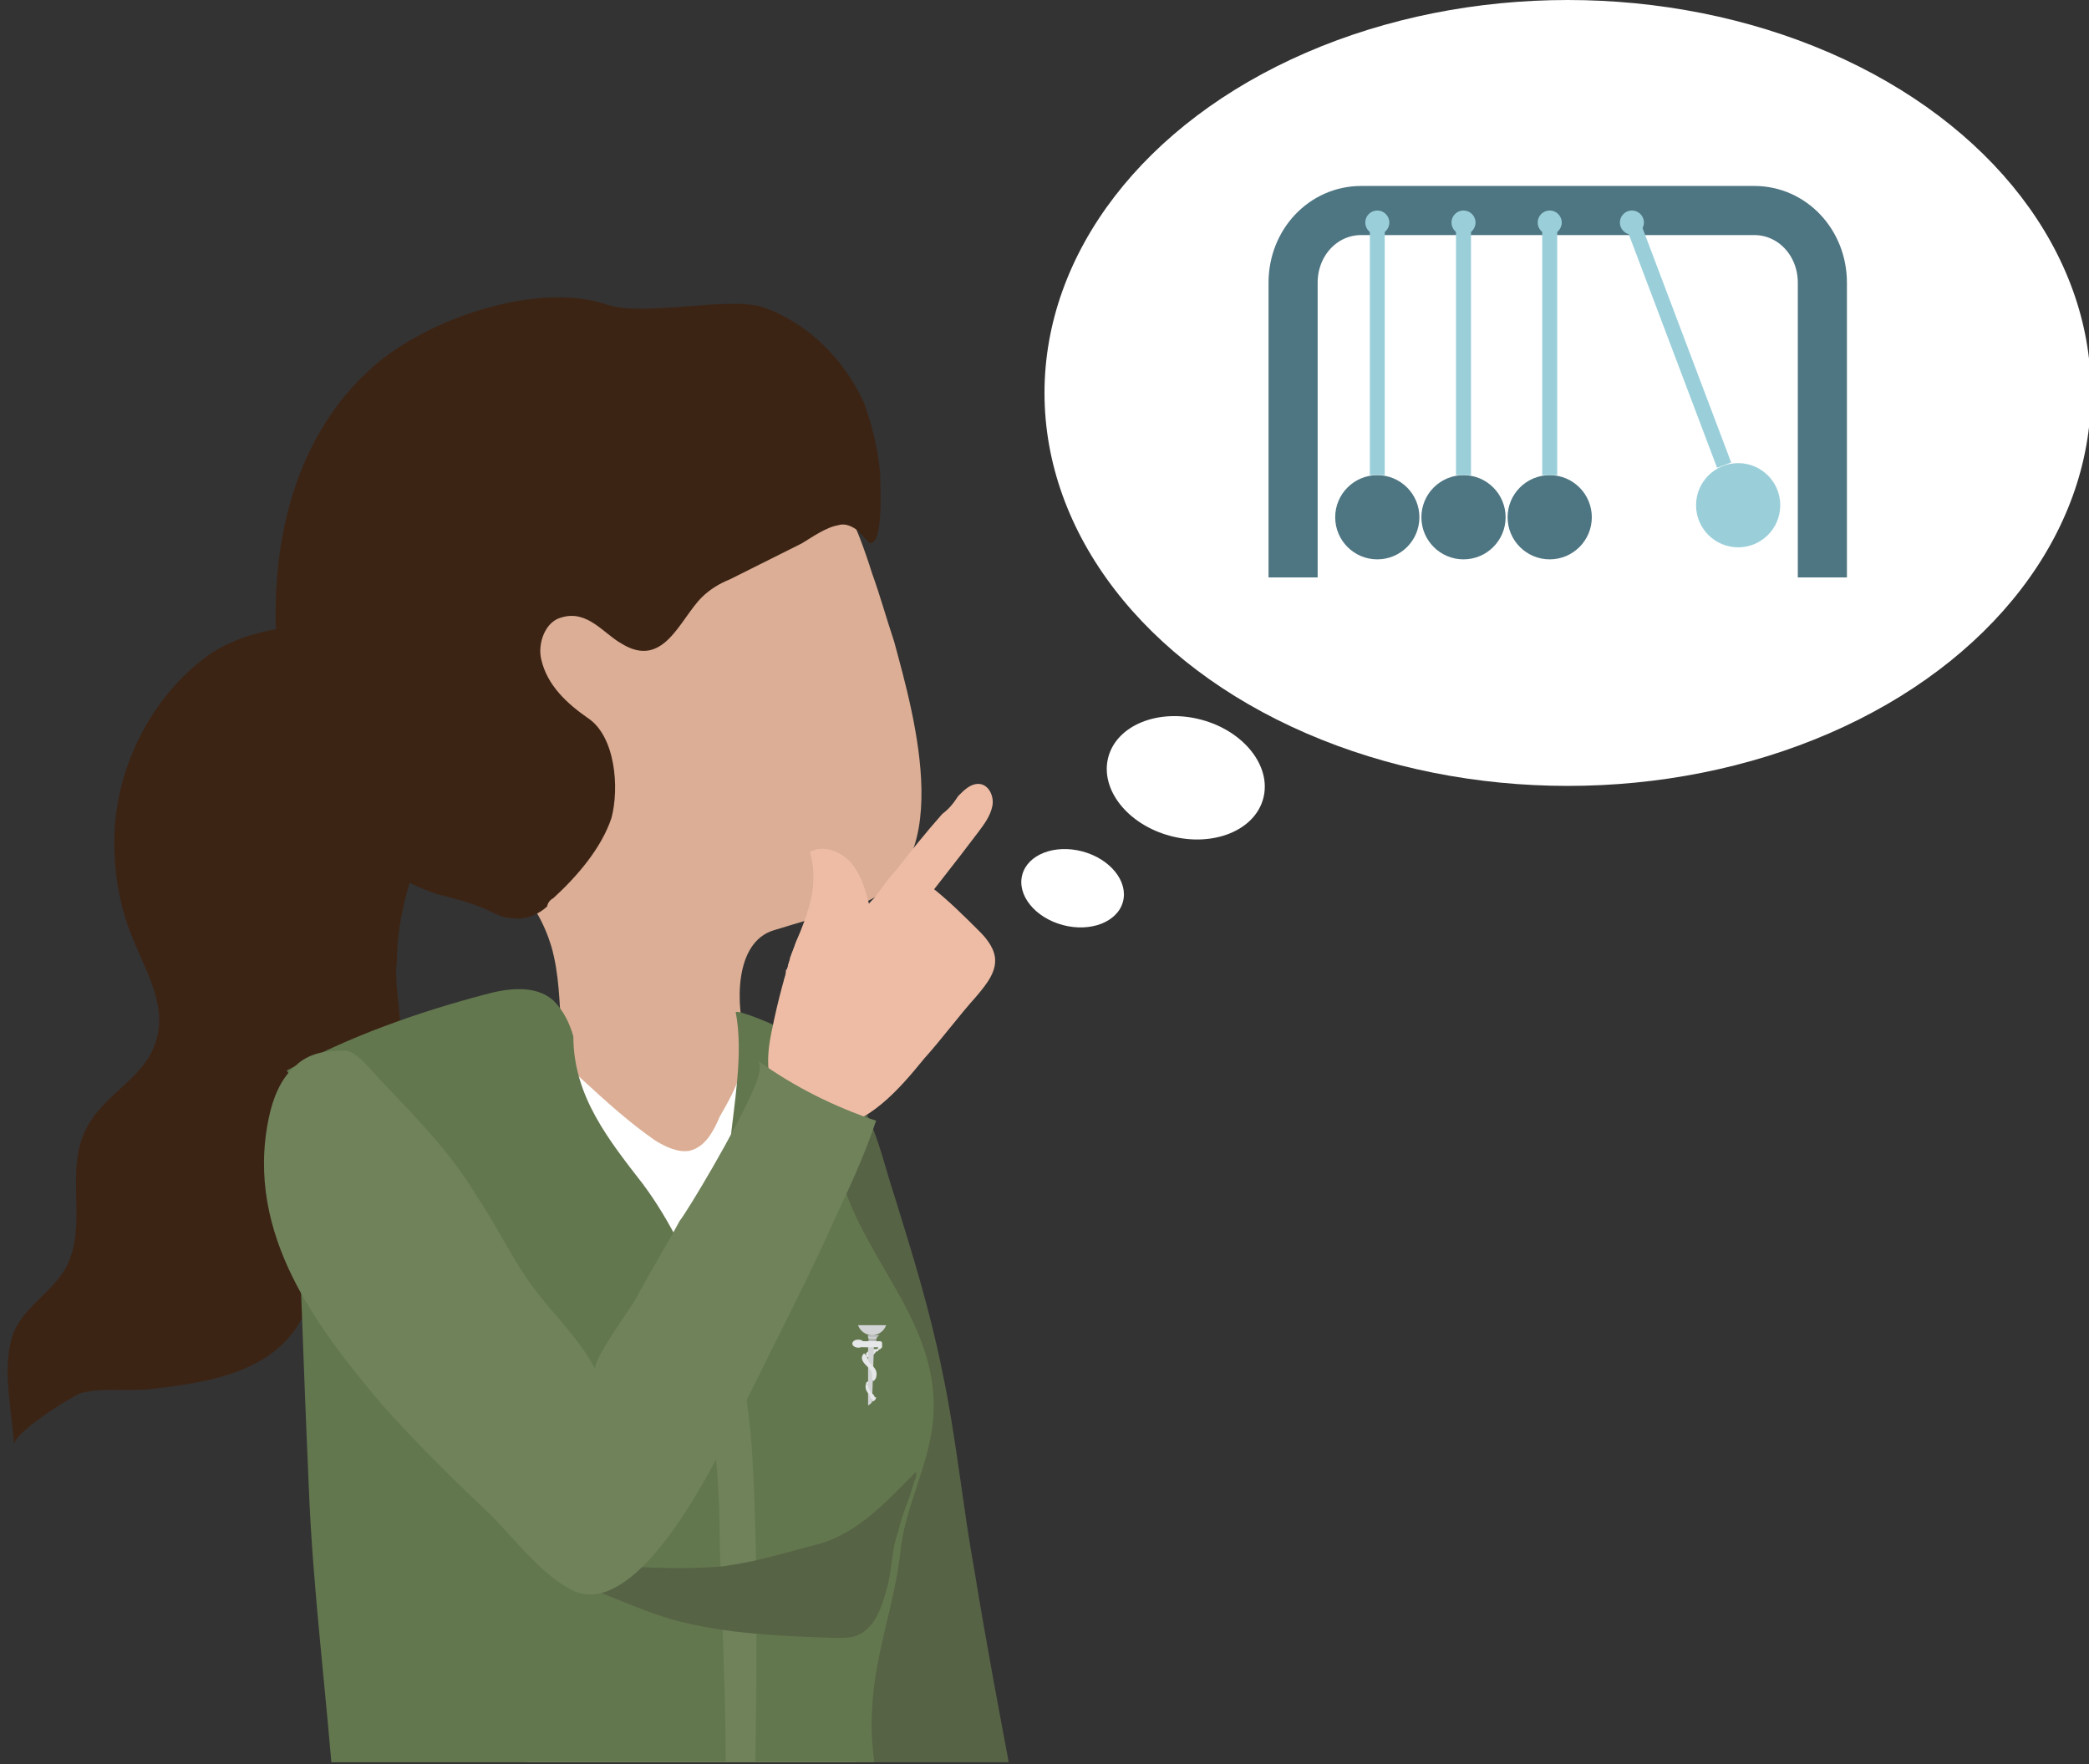 <?xml version="1.0" encoding="utf-8"?>
<!-- Generator: Adobe Illustrator 19.1.0, SVG Export Plug-In . SVG Version: 6.00 Build 0)  -->
<svg version="1.1" id="Layer_1" xmlns="http://www.w3.org/2000/svg" xmlns:xlink="http://www.w3.org/1999/xlink" x="0px" y="0px"
	 viewBox="0 0 104.2 88" enable-background="new 0 0 104.2 88" xml:space="preserve">
<rect x="0" y="0" width="104.2" height="88" fill="#333333" stroke="none"/>
<g>
	<g>
		<ellipse fill="#FFFFFF" cx="78.2" cy="19.6" rx="26.1" ry="19.6"/>
		
			<ellipse transform="matrix(-0.966 -0.258 0.258 -0.966 106.298 91.647)" fill="#FFFFFF" cx="59.2" cy="38.9" rx="4" ry="3"/>
		
			<ellipse transform="matrix(-0.966 -0.258 0.258 -0.966 93.728 100.998)" fill="#FFFFFF" cx="53.5" cy="44.4" rx="2.6" ry="1.9"/>
	</g>
	<g>
		<defs>
			<rect id="SVGID_791_" x="-3.7" y="8.9" width="92.5" height="79"/>
		</defs>
		<clipPath id="SVGID_2_">
			<use xlink:href="#SVGID_791_"  overflow="visible"/>
		</clipPath>
		<path clip-path="url(#SVGID_2_)" fill="#566345" d="M40.2,53.4c-1.4,0.5-0.7,2.8-0.7,4c-0.1,1.6-0.3,3.2-0.6,4.8
			c-0.9,6.3-1.1,12.6-0.8,18.9c0.2,3,0.5,6,1.9,8.6c0.8,1.6,4.1,5,5.8,2.6c0,0.2,0,0.5,0,0.7c0-0.2,1.2-0.1,1.3-0.2
			c1-0.6,2-1.2,2.9-1.9c0.2-0.2,0.5-0.4,0.6-0.7c0.1-0.3,0-0.5,0-0.8c-0.7-3.7-1.4-7.4-2-11.1c-0.6-3.3-0.9-6.6-1.6-9.9
			c-0.6-3-1.5-5.9-2.4-8.8c-0.7-2.1-1.1-4.6-2.9-6C41.5,53.2,40.7,53.2,40.2,53.4z"/>
		<path clip-path="url(#SVGID_2_)" fill="#3C2415" d="M19.8,47.9c0-1.1,0.2-2.3,0.5-3.4c1-3.6,3.1-7.7,0.5-11.1
			c-2.3-3-8.1-2.6-10.7-0.5c-2.7,2.1-4.4,5.6-4.4,9.1c0,1.7,0.3,3.4,1,5c0.7,1.7,1.8,3.5,0.9,5.4c-0.7,1.5-2.5,2.3-3.3,3.9
			c-1.1,2.1,0.1,4.8-1,6.9c-0.7,1.3-2.3,2.1-2.7,3.5c-0.5,1.6,0,3.7,0.1,5.4c-0.1-0.6,2.8-2.4,3.3-2.6c1-0.3,2.3-0.1,3.4-0.2
			c2.6-0.3,5.8-0.7,7.4-3.1c1.2-1.9,1-4.4,2.2-6.2c0.9-1.4,2.5-2.2,3.2-3.7c0.9-1.9-0.2-4.1-0.3-6C19.8,49.3,19.7,48.6,19.8,47.9z"
			/>
		<path clip-path="url(#SVGID_2_)" fill="#DBAE95" d="M43.5,28.6c-1.5-4.8-3.9-8.8-9.8-9.6c-3-0.4-6.1,0.4-8.8,1.9
			c-1.5,0.8-2.9,1.8-3.9,3.2c-1.3,1.8-1.7,4-1.8,6.2c-0.1,4.1,0.7,10,3.8,13c0.7,0.7,1.7,0.5,2.5,0.9c1,0.5,1.7,2,2,3
			c0.4,1.4,0.4,2.8,0.5,4.2c0,0.8,0,1.6,0.1,2.4c0,0.7,0.3,1.6,0.3,2.2c0,1.2-0.7,2-0.2,3.3c0.7,2.3,3.1,4.3,5,5.6
			c1,0.8,2.1,1.4,3.4,1.6c0.2,0,0.4,0,0.6-0.1c0.2-0.1,0.3-0.3,0.4-0.6c0.9-2.2,1.5-4.6,1.7-6.9c0.1-1.5,0.1-3-0.5-4.3
			c-0.5-1-1.3-1.7-1.6-2.8c-0.5-1.6-0.6-4.8,1.4-5.4c1.3-0.4,2.7-0.8,4-1.2c5.3-1.6,3-9.5,2-13.2C44.2,30.8,43.9,29.7,43.5,28.6z"/>
		<path clip-path="url(#SVGID_2_)" fill="#FFFFFF" d="M37.7,52.3c-0.6,0-0.7,0.9-0.8,1.3c-0.2,0.7-0.6,1.4-1,2.1
			c-0.3,0.7-0.7,1.5-1.5,1.7c-0.6,0.1-1.2-0.2-1.7-0.5c-1.3-0.9-2.4-1.9-3.6-3c-0.2-0.2-2.5-2.3-2.6-2.1c-0.8,1.7-0.3,3.9-0.3,5.8
			c-0.1,2-0.1,4-0.1,6c0,4,0,8,0,11.9c0,4,0.1,8,0.2,11.9c0,1.1-0.1,11.8,0.3,11.9c5.3,1,10.8,1.1,16.1,0.2c0.1-3.5,0.1-7,0-10.5
			c-0.2-9.2-0.8-18.4-1.8-27.6c-0.2-2.1-0.5-4.3-1.2-6.3c-0.2-0.7-0.8-2.2-1.4-2.6C38.1,52.4,37.9,52.3,37.7,52.3z"/>
		<path clip-path="url(#SVGID_2_)" fill="#63774E" d="M14.3,53.4c3.1-1.7,6.5-2.9,9.9-3.8c1.1-0.3,2.5-0.5,3.4,0.3
			c0.5,0.5,0.8,1.1,1,1.8c0,3,1.8,5.2,3.5,7.4c1.4,1.9,2.3,3.9,3.2,6.1c0.6-2.6,0.8-5.4,1.1-8c0.2-2.1,0.7-4.6,0.3-6.7
			c0-0.2,2.2,0.7,2.4,0.9c0.7,0.6,1.3,1.7,1.6,2.5c0.5,1.2,0.8,2.5,1,3.7c0.8,5,5.5,8.2,4.8,13.6c-0.3,2.2-1.4,4.1-1.6,6.3
			c-0.3,2.6-1.3,5.1-1.4,7.8c-0.2,3,0.9,5.6,1.1,8.6c0.3,3.6,0.6,7.3,0.7,11c0,1,0,2.1-0.8,2.7c-0.7,0.6-1.7,0.4-2.6,0.2
			c-4.9-0.9-9.5-0.1-14.3-0.5c-3.8-0.3-7.9-1-11.6-1.8c2.2-10.6-0.2-20.9-0.6-31.4c-0.3-6.8-0.5-13.5-0.8-20.3"/>
		<path clip-path="url(#SVGID_2_)" fill="#3C2415" d="M27.6,44.8c1.2-1.1,2.4-2.5,2.9-4c0.4-1.5,0.2-4.1-1.2-5c-1-0.7-2-1.6-2.3-2.9
			c-0.2-0.8,0.2-1.9,1-2.1c1.3-0.4,2.1,0.8,3,1.3c2.1,1.3,2.9-1.2,4-2.3c0.4-0.4,0.9-0.7,1.4-0.9c1.2-0.6,2.4-1.2,3.6-1.8
			c0.5-0.3,1.2-0.8,1.8-0.9c0.3-0.1,0.6,0,0.9,0.2c0.1,0.1,0.7,0.7,0.7,0.7c0.7,0,0.5-3,0.5-3.5c-0.1-1.2-0.4-2.4-0.8-3.5
			c-1-2.2-2.8-4-5.1-4.8c-1.8-0.5-5.9,0.5-7.7-0.1c-3.5-1.2-9,0.7-11.7,3.1c-4.2,3.7-5.3,9.6-4.7,15c0.3,2.3,0.8,5,2,7
			c1.1,1.9,3.8,3.6,5.9,4.3c0.8,0.2,1.6,0.4,2.3,0.7c0.5,0.2,0.9,0.5,1.5,0.5c0.6,0.1,1.3-0.2,1.7-0.6
			C27.3,45.1,27.4,44.9,27.6,44.8z"/>
		<path clip-path="url(#SVGID_2_)" fill="#6F825A" d="M35.4,68.8c0-0.1,0-0.3-0.1-0.4c-0.3-2.5,0-4.3,0.5-6.9
			c0.1-0.4,0.2-0.8,0.5-1.1c-0.1,4,0.9,7.9,1.2,11.8c0.7,11.5-0.5,22.9,0.7,34.4c0,0.1,0,0.2,0,0.3c-0.1,0.1-0.2,0.1-0.3,0.1
			c-0.5,0.1-1,0.1-1.5-0.1c-0.1,0-0.3-0.1-0.3-0.2c-0.1-0.1-0.1-0.2-0.1-0.3c-0.2-2.3,0.2-4.8,0.2-7.2c0-3.7,0.1-7.4,0-11.1
			c0-3.7-0.2-7.4-0.3-11.2c0-4.5-0.6-8.5-1.8-12.8c-0.2-0.7-0.4-1.4-0.4-2.2c0.9,0.8,1.6,1.9,1.9,3c0-1.4,0.2-2.9,0.6-4.3"/>
		<path clip-path="url(#SVGID_2_)" fill="#566345" d="M36.3,78.1c-1.9,0.2-3.8,0.1-5.7,0c-1.4-0.1-2.8,0.1-4.2-0.3
			c1.1,0.3,2.2,1,3.2,1.5c1.3,0.5,2.6,1.1,4,1.5c2.6,0.7,5.3,0.8,8,0.9c0.4,0,0.8,0,1.1-0.1c1-0.4,1.3-1.5,1.6-2.6
			c0.2-0.9,0.2-1.8,0.5-2.6c0.2-0.9,0.6-1.7,0.8-2.5c0.1-0.2,0.1-0.3,0.1-0.5c-1.4,1.4-2.8,3-4.8,3.6c-1.6,0.4-3.1,0.9-4.7,1.1
			C36.4,78.1,36.3,78.1,36.3,78.1z"/>
		<g clip-path="url(#SVGID_2_)">
			<path fill="#EEBCA5" d="M39,55.2c-0.8-1.2-0.8-2.4-0.5-3.8c0.3-1.5,0.7-3,1.2-4.4c0.6-1.4,1.2-3,0.7-4.5c0.7-0.4,1.6,0,2.1,0.6
				c0.5,0.6,0.7,1.4,0.9,2.2c0.6-0.8,1.4-1.8,2.4-1.5c0.2,0.1,0.4,0.2,0.6,0.4c0.9,0.7,1.7,1.5,2.5,2.3c0.3,0.3,0.6,0.7,0.7,1.1
				c0.2,0.8-0.4,1.5-0.9,2.1c-0.9,1-1.7,2.1-2.6,3.1c-1.3,1.6-2.8,3.3-4.8,3.5c-0.4,0-0.9,0-1.3-0.2C39.5,55.9,39.2,55.6,39,55.2z"
				/>
			<path fill="#EEBCA5" d="M43.3,45.3c-0.3-0.7-0.3-1.5-0.8-2.2c-0.5-0.6-1.4-1-2.1-0.6c0.3,1,0.2,2.1-0.1,3.1
				c-0.2,0.5-0.4,1-0.6,1.4c-0.1,0.3-0.2,0.5-0.3,0.8c0,0.1-0.1,0.3-0.1,0.4c0,0.1-0.1,0.2-0.1,0.2c0,0.2,0,0.3-0.1,0.5
				c0,0.2,0,0.3,0.1,0.5c0.1,0.2,0.4,0.2,0.6,0.1c0.4-0.1,0.7-0.1,1.1-0.2c0.2,0,0.3-0.1,0.5-0.1c0.2-0.1,0.4-0.2,0.6-0.3
				c0.7-0.4,1.4-1,2-1.6c0.2-0.2,0.5-0.5,0.5-0.7c0-0.2-0.4-0.4-0.6-0.5c-0.1-0.1-0.3-0.1-0.4-0.2c-0.1-0.1-0.1-0.2-0.2-0.2
				C43.4,45.5,43.4,45.4,43.3,45.3z"/>
			<path fill="#EEBCA5" d="M47.8,39.7c0.3-0.3,0.6-0.6,1-0.6c0.5,0,0.8,0.6,0.7,1.1c-0.1,0.5-0.4,0.9-0.7,1.3
				c-1.2,1.6-2.5,3.2-3.7,4.8c-0.1,0.2-0.3,0.4-0.5,0.5c-0.7,0.4-1.3-0.3-1.5-0.9c-0.1-0.5,0.2-0.8,0.5-1.1c0.4-0.5,0.7-1,1.1-1.4
				c0.7-0.9,1.5-1.9,2.3-2.8C47.4,40.3,47.6,40,47.8,39.7z"/>
		</g>
		<path clip-path="url(#SVGID_2_)" fill="#6F825A" d="M37.6,54.3c-0.9,2.1-3.3,6.1-3.7,6.6c-0.7,1.3-1.5,2.6-2.2,3.9
			c-0.2,0.4-2.2,3.1-2,3.5c-0.9-1.7-2.3-2.9-3.4-4.5c-0.9-1.3-1.6-2.8-2.5-4.1c-1.3-2.2-3-3.9-4.7-5.7c-0.5-0.5-1.3-1.6-1.9-1.6
			c-0.9,0-1.8,0.1-2.5,0.8c-0.7,0.6-1.1,1.6-1.3,2.6C12.2,61.6,15.9,66.3,19,70c1.6,1.8,3.4,3.6,5.1,5.2c1.4,1.3,2.7,3.2,4.4,4.1
			c2.7,1.4,5.8-3.9,7-6.1c1.2-2.2,2.3-4.5,3.4-6.7c0.9-1.8,1.8-3.6,2.6-5.4c0.8-1.7,1.6-3.4,2.2-5.2c-2.1-0.7-4.1-1.7-5.9-3
			C38,53.1,37.9,53.6,37.6,54.3z"/>
		<g clip-path="url(#SVGID_2_)">
			
				<rect x="43.3" y="66.8" transform="matrix(1 2.498377e-002 -2.498377e-002 1 1.685 -1.066)" fill="#BCBEC0" width="0.4" height="0.2"/>
			<path fill="#D1D3D4" d="M43.7,66.8l-0.3,0c0,0-0.1,0-0.1-0.1l0-0.1l0.5,0L43.7,66.8C43.7,66.8,43.7,66.8,43.7,66.8z"/>
			<g>
				<path fill="#E6E7E8" d="M43.4,69.2L43.2,69c0-0.1,0.2-0.1,0.2-0.2c0,0,0.1-0.1,0.1-0.1l0.1,0.1c0,0-0.1,0.1-0.1,0.1
					C43.5,69,43.4,69.1,43.4,69.2z"/>
			</g>
			<g>
				<path fill="#E6E7E8" d="M43.3,67.7C43.3,67.7,43.3,67.7,43.3,67.7c-0.1,0-0.1-0.1-0.1-0.2c0.1-0.1,0.2-0.2,0.4-0.2
					c0,0,0.1,0,0.1,0c0,0,0,0.1,0,0.1C43.6,67.6,43.5,67.6,43.3,67.7C43.4,67.7,43.4,67.7,43.3,67.7z"/>
			</g>
			<path fill="#BCBEC0" d="M43.7,66.7l-0.3,0c-0.1,0-0.1-0.1-0.1-0.1l0,0l0.6,0l0,0C43.8,66.6,43.8,66.7,43.7,66.7z"/>
			<path fill="#D1D3D4" d="M43.5,69.9c0,0.1-0.2,0.2-0.2,0.2c0,0,0,0,0,0l0-3.2l0.3,0L43.5,69.9C43.6,69.9,43.5,69.9,43.5,69.9z"/>
			<g>
				<path fill="#E6E7E8" d="M43.5,69.8C43.5,69.8,43.5,69.7,43.5,69.8c-0.1-0.1-0.1-0.1-0.1-0.2c-0.1-0.1-0.3-0.3-0.2-0.6
					c0,0,0,0,0,0l0.1,0.1c0,0,0,0.2,0.2,0.4c0,0,0.1,0.1,0.1,0.1c0,0,0,0.1,0.1,0.1c0,0.1-0.1,0.2-0.2,0.2
					C43.5,70,43.5,69.8,43.5,69.8z"/>
			</g>
			<g>
				<path fill="#E6E7E8" d="M43.3,67.8c0,0.1,0.1,0.2,0.1,0.2c0,0,0,0,0.1,0.1c0.1,0.1,0.3,0.3,0.2,0.6c0,0.1-0.1,0.1-0.1,0.2
					l-0.1-0.1c0,0,0-0.2,0-0.2c0,0,0,0,0,0c0-0.2-0.1-0.3-0.2-0.4c0,0,0,0-0.1-0.1c-0.2-0.2-0.3-0.4-0.1-0.6c0,0,0,0,0,0l0.1,0.1"/>
				<path fill="#E6E7E8" d="M43.3,67.7c0,0,0,0.1,0,0.2"/>
			</g>
			<g>
				<path fill="#E6E7E8" d="M43,66.9c0.1,0,0.2,0,0.3,0c0.2,0,0.4,0,0.5,0c0,0,0.1,0,0.1,0c0,0,0,0,0,0c0.1,0,0.1,0.1,0.1,0.1
					c0,0.1,0,0.1,0,0.2c0,0-0.1,0.1-0.1,0.1c0,0-0.1,0-0.1,0.1c-0.1,0-0.1,0-0.2,0.1l0-0.1l0-0.1c0,0,0.1,0,0.1,0c0,0,0.1,0,0.1-0.1
					c0,0,0,0,0,0c0,0,0,0,0,0c0,0,0,0,0,0c0,0-0.1,0-0.1,0c-0.1,0-0.1,0-0.2,0c-0.1,0-0.3,0-0.4,0c0,0-0.1,0-0.1,0c0,0,0,0,0,0
					c0,0,0,0,0,0l0,0c0,0,0,0,0,0C43,67.1,43,67.1,43,66.9C43,67,43,67,43,66.9z"/>
			</g>
			
				<ellipse transform="matrix(1 2.498377e-002 -2.498377e-002 1 1.688 -1.049)" fill="#E6E7E8" cx="42.8" cy="67" rx="0.3" ry="0.2"/>
			<path fill="#D1D3D4" d="M42.8,66.1c0.1,0.3,0.4,0.5,0.7,0.5c0.3,0,0.6-0.2,0.7-0.5c0,0-0.5,0-0.7,0
				C43.4,66.1,42.8,66.1,42.8,66.1z"/>
		</g>
	</g>
	<g>
		<path fill="none" stroke="#4E7582" stroke-width="2.45" stroke-linejoin="round" stroke-miterlimit="10" d="M64.5,28.8V14.1
			c0-2,1.5-3.6,3.4-3.6h19.6c1.9,0,3.4,1.6,3.4,3.6v14.7"/>
		<g>
			<g>
				<circle fill="#4E7582" cx="68.7" cy="25.8" r="2.1"/>
				<circle fill="#4E7582" cx="73" cy="25.8" r="2.1"/>
				<circle fill="#4E7582" cx="77.3" cy="25.8" r="2.1"/>
				<line fill="none" stroke="#9ACFDA" stroke-width="0.741" stroke-miterlimit="10" x1="68.7" y1="23.7" x2="68.7" y2="11.4"/>
				<line fill="none" stroke="#9ACFDA" stroke-width="0.749" stroke-miterlimit="10" x1="73" y1="23.7" x2="73" y2="11.1"/>
				<line fill="none" stroke="#9ACFDA" stroke-width="0.749" stroke-miterlimit="10" x1="77.3" y1="23.7" x2="77.3" y2="11.1"/>
			</g>
			<circle fill="#9ACFDA" cx="68.7" cy="11.1" r="0.6"/>
			<circle fill="#9ACFDA" cx="73" cy="11.1" r="0.6"/>
			<circle fill="#9ACFDA" cx="77.3" cy="11.1" r="0.6"/>
		</g>
		<g>
			<g>
				<circle fill="#9ACFDA" cx="86.7" cy="25.2" r="2.1"/>
				<line fill="none" stroke="#9ACFDA" stroke-width="0.752" stroke-miterlimit="10" x1="86" y1="23.2" x2="81.5" y2="11.3"/>
			</g>
			<circle fill="#9ACFDA" cx="81.4" cy="11.1" r="0.6"/>
		</g>
	</g>
</g>
</svg>
